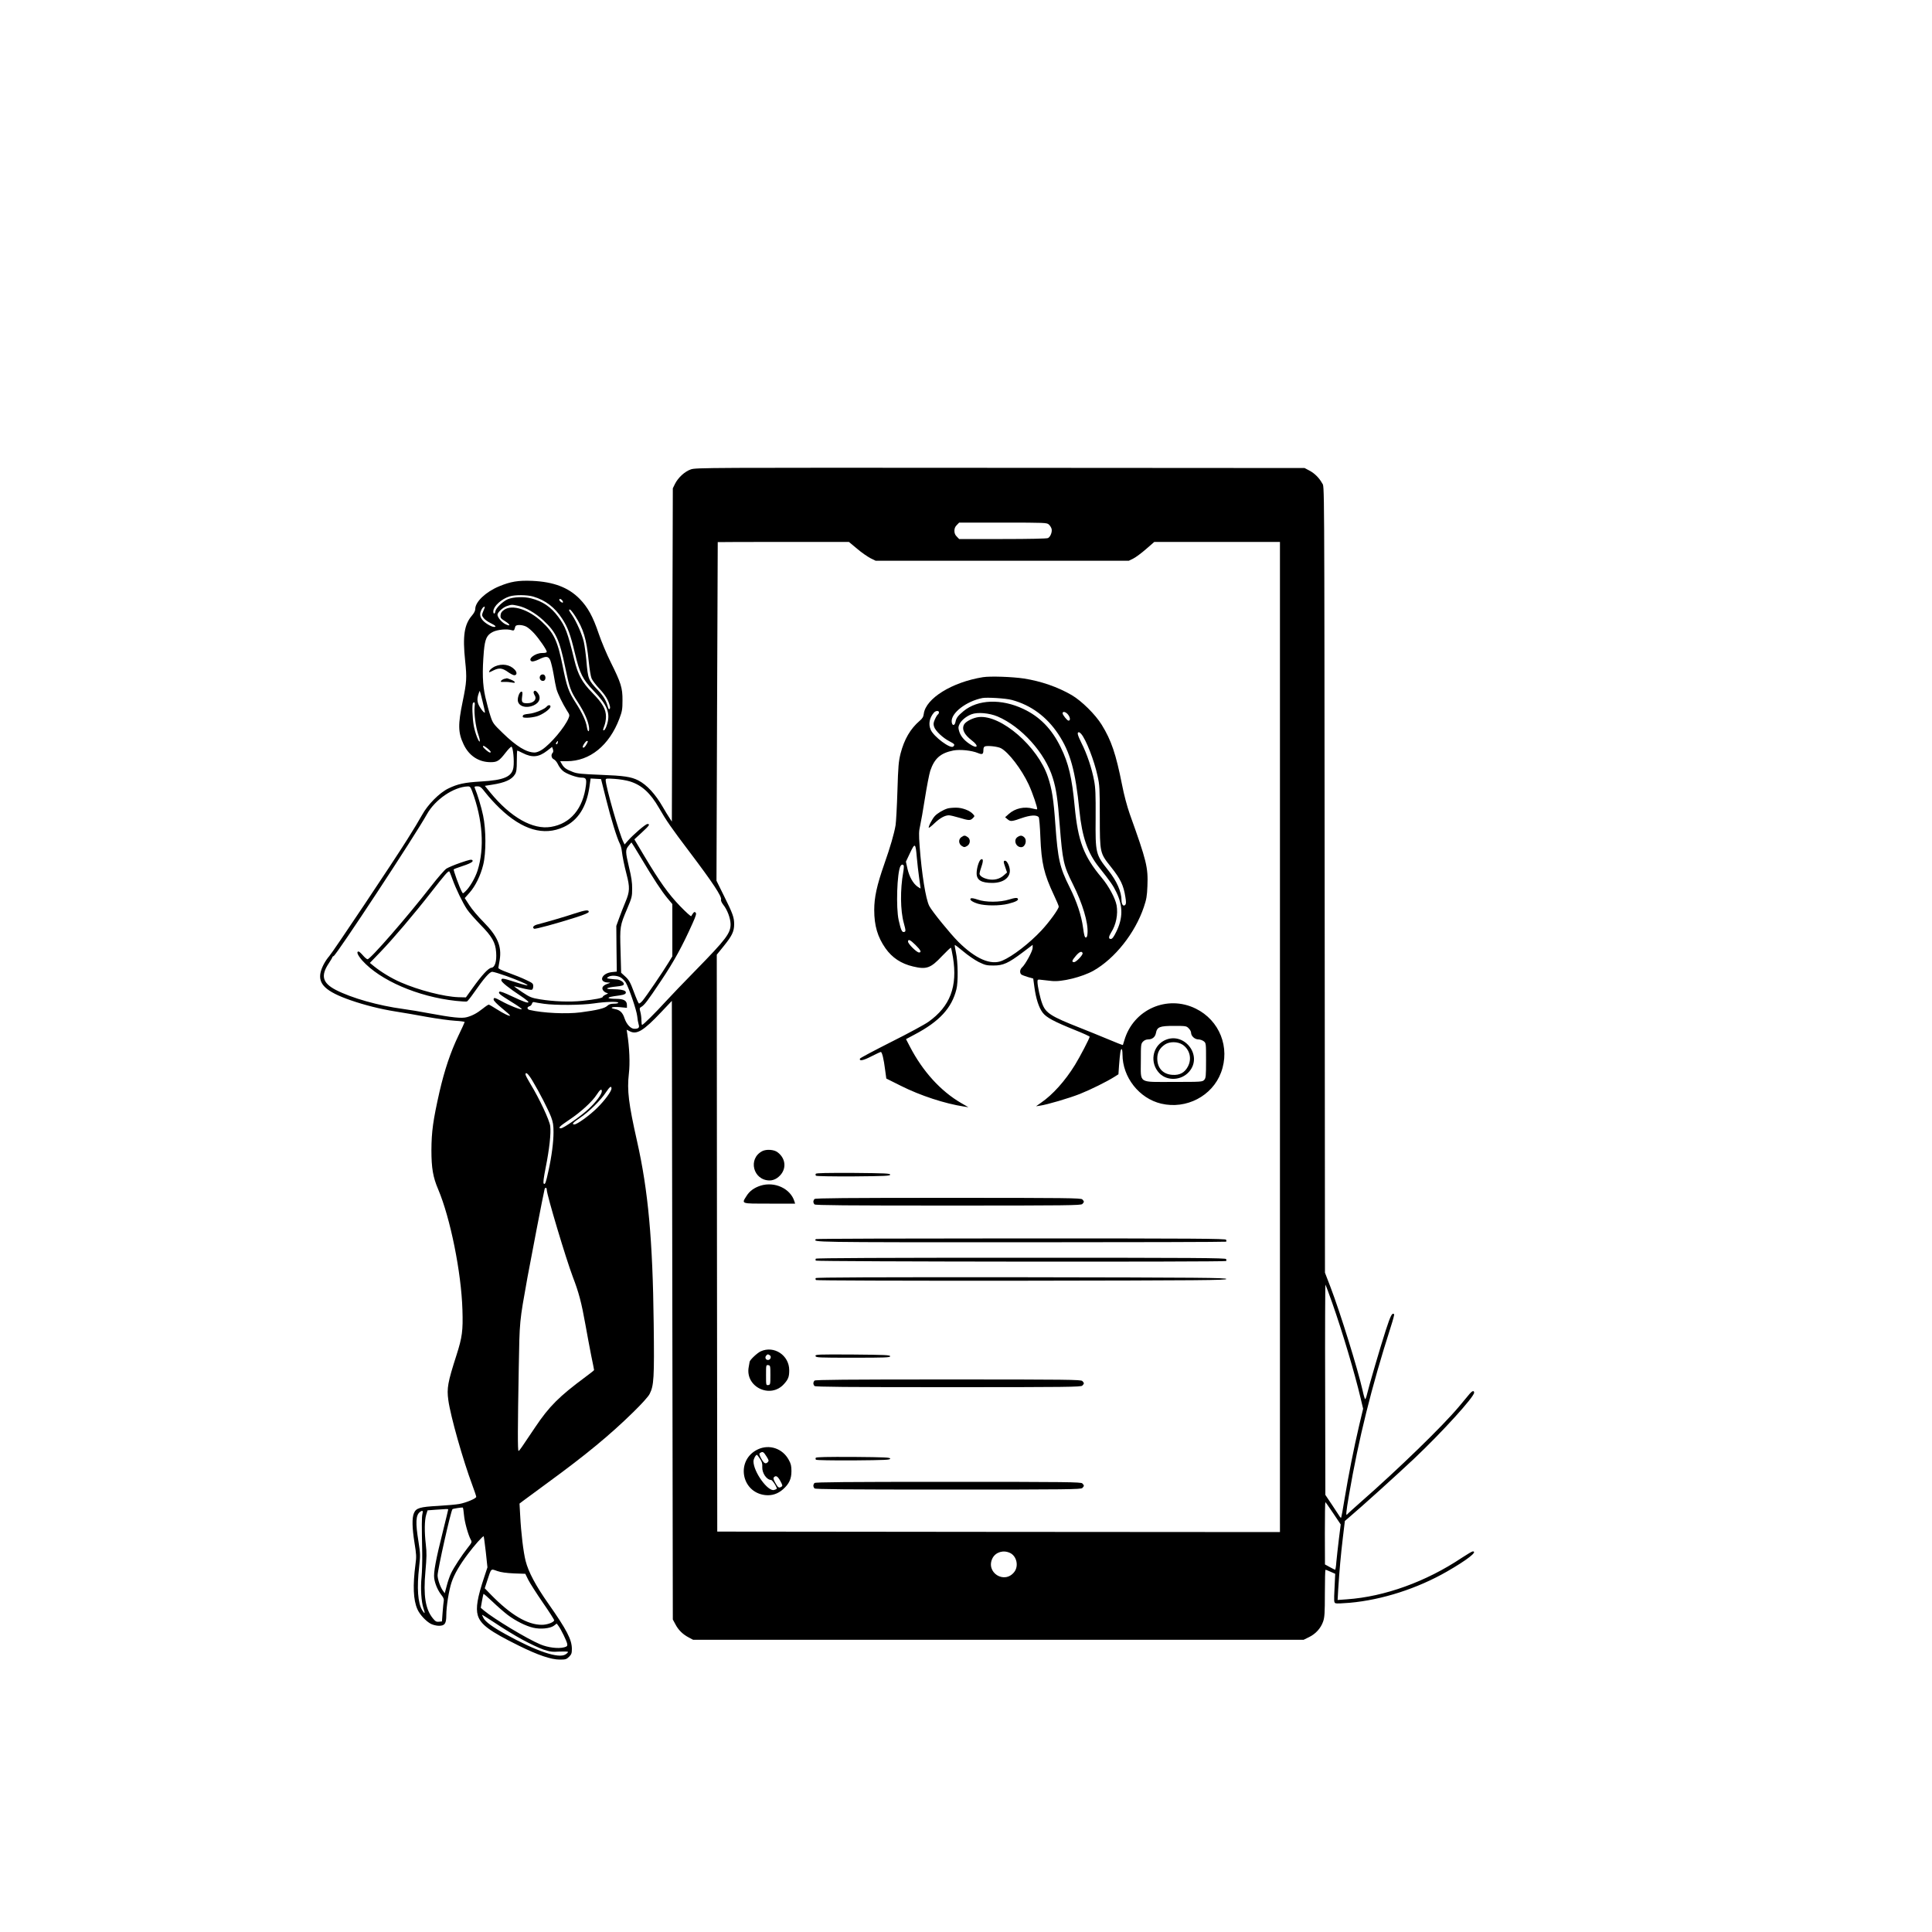 <?xml version="1.0" standalone="no"?>
<!DOCTYPE svg PUBLIC "-//W3C//DTD SVG 20010904//EN"
 "http://www.w3.org/TR/2001/REC-SVG-20010904/DTD/svg10.dtd">
<svg version="1.0" xmlns="http://www.w3.org/2000/svg"
 width="2000pt" height="2000pt" viewBox="0 0 2000 2000"
 preserveAspectRatio="xMidYMid meet">

<g transform="translate(0,2000) scale(0.1,-0.1)"
fill="#000000" stroke="none">
<path d="M7152 15141 c-64 -22 -132 -85 -165 -151 l-22 -45 -5 -1725 -5 -1725
-26 40 c-15 22 -45 72 -67 110 -77 134 -166 231 -254 276 -74 38 -150 49 -389
58 -196 8 -243 12 -287 29 -70 27 -93 43 -115 81 l-18 31 69 0 c238 0 439 163
544 441 28 75 32 96 32 189 1 129 -16 182 -122 395 -41 82 -97 215 -124 295
-60 178 -113 274 -198 361 -116 118 -269 176 -490 186 -145 6 -224 -7 -344
-57 -137 -57 -246 -160 -246 -233 0 -19 -12 -43 -35 -70 -79 -92 -97 -211 -70
-466 19 -183 16 -220 -25 -421 -50 -241 -49 -323 9 -445 55 -118 156 -185 280
-185 69 0 89 13 157 101 25 32 51 59 58 59 17 0 31 -146 21 -214 -15 -97 -97
-132 -335 -146 -171 -10 -242 -25 -340 -73 -91 -44 -212 -166 -270 -272 -24
-44 -93 -159 -154 -255 -143 -228 -770 -1166 -807 -1207 -41 -47 -76 -112 -89
-164 -31 -125 52 -204 311 -294 141 -49 307 -91 464 -116 72 -11 218 -36 325
-56 107 -19 239 -37 293 -40 53 -3 97 -9 97 -13 0 -4 -29 -68 -65 -142 -81
-169 -143 -354 -195 -579 -67 -296 -83 -413 -84 -604 0 -186 16 -281 70 -407
126 -298 239 -858 251 -1245 7 -219 -2 -285 -62 -473 -90 -280 -101 -341 -84
-464 22 -164 152 -623 250 -884 21 -57 39 -110 39 -117 0 -17 -104 -61 -175
-74 -33 -6 -132 -15 -220 -20 -188 -10 -228 -22 -250 -75 -21 -49 -19 -152 6
-308 19 -118 21 -143 10 -221 -29 -220 -23 -370 20 -466 24 -55 89 -125 141
-152 21 -10 57 -19 82 -19 60 0 76 23 76 108 0 92 27 261 55 343 28 84 84 180
171 295 65 87 154 187 161 180 2 -2 12 -75 22 -162 l17 -159 -33 -100 c-71
-212 -89 -320 -67 -397 29 -95 120 -163 425 -314 196 -97 333 -144 424 -144
60 0 69 3 96 29 25 25 29 37 29 83 -1 96 -53 196 -244 468 -130 185 -206 327
-235 442 -23 90 -47 289 -56 468 l-7 125 34 26 c18 14 136 101 262 193 393
287 641 492 879 725 91 89 158 163 172 191 44 87 49 161 42 729 -10 863 -57
1376 -172 1886 -88 391 -105 527 -85 700 13 109 6 271 -17 417 l-6 38 33 -16
c72 -37 143 6 324 198 l111 117 5 -3202 5 -3202 27 -50 c31 -60 77 -104 138
-136 l45 -24 3160 0 3160 0 57 28 c69 34 121 92 145 161 15 44 18 86 18 294 0
133 3 242 6 242 4 0 28 -9 54 -21 l47 -21 -7 -149 c-7 -138 -6 -149 11 -156
10 -4 76 -1 146 5 336 30 701 148 1006 323 209 120 323 209 268 209 -8 0 -58
-30 -113 -66 -369 -247 -800 -403 -1190 -430 l-96 -7 6 109 c13 203 27 358 48
534 l21 175 41 35 c128 108 508 452 679 613 292 277 618 636 618 680 0 25 -19
20 -45 -10 -13 -16 -65 -77 -115 -138 -172 -204 -618 -637 -1020 -990 -69 -61
-128 -114 -132 -120 -18 -25 -15 15 17 200 99 579 233 1118 433 1742 22 67 37
125 34 128 -20 20 -36 -10 -87 -167 -57 -176 -172 -569 -195 -666 -7 -30 -16
-50 -19 -45 -4 4 -16 44 -25 88 -51 225 -230 802 -333 1072 l-57 148 -3 3845
c-4 4513 -2 4284 -26 4327 -30 55 -78 103 -131 131 l-51 27 -3150 2 c-3039 2
-3152 2 -3203 -16z m3706 -571 c12 -11 25 -32 28 -45 8 -31 -12 -82 -37 -95
-10 -6 -199 -10 -469 -10 l-451 0 -24 25 c-17 16 -25 35 -25 60 0 25 8 44 25
60 l24 25 454 0 c441 0 454 -1 475 -20z m-1986 -250 c45 -39 108 -82 138 -98
l55 -27 1310 0 1310 0 47 23 c26 13 85 57 132 98 l85 74 651 0 650 0 0 -5125
0 -5125 -2912 2 -2913 3 -3 2986 -2 2986 72 89 c87 108 107 151 108 225 0 72
-13 109 -107 298 l-76 154 6 1751 c4 963 7 1752 7 1754 0 1 306 2 679 2 l679
0 84 -70z m-3351 -496 c125 -37 222 -111 298 -228 58 -88 86 -164 131 -353 53
-220 80 -273 196 -395 139 -144 173 -228 140 -341 -15 -51 -31 -76 -42 -65 -2
3 3 22 12 44 9 21 17 64 17 94 0 78 -34 139 -141 248 -106 108 -149 186 -187
342 -69 284 -91 343 -167 446 -76 102 -161 160 -281 190 -72 19 -183 15 -240
-9 -52 -22 -125 -93 -129 -125 -4 -33 -24 -30 -21 3 4 52 85 125 168 151 57
18 182 17 246 -2z m299 -39 c7 -9 10 -18 7 -22 -8 -7 -37 15 -37 28 0 14 16
11 30 -6z m-458 -56 c81 -17 181 -75 263 -151 131 -122 165 -196 225 -481 46
-223 55 -248 134 -370 64 -98 103 -186 113 -252 7 -57 -12 -61 -21 -4 -10 65
-49 150 -115 252 -76 118 -93 165 -137 386 -52 258 -91 340 -216 456 -137 126
-305 180 -388 123 -26 -17 -36 -32 -38 -56 -3 -29 2 -35 47 -63 59 -37 59 -58
0 -29 -38 20 -79 70 -79 97 0 23 55 74 95 88 49 17 52 18 117 4z m-347 -26
c-30 -71 -30 -72 -9 -100 11 -16 43 -39 72 -53 51 -25 65 -40 37 -40 -27 0
-92 38 -119 70 -30 36 -33 68 -11 110 17 32 42 42 30 13z m939 -80 c86 -134
117 -236 140 -466 8 -79 21 -160 30 -180 8 -20 45 -68 81 -107 63 -67 94 -120
109 -182 6 -28 -11 -42 -18 -15 -22 76 -45 116 -106 182 -101 108 -103 113
-120 309 -6 66 -18 152 -26 190 -18 79 -76 211 -123 280 -34 48 -36 56 -21 56
6 0 30 -30 54 -67z m-508 -109 c19 -9 56 -40 83 -70 54 -59 131 -172 131 -191
0 -9 -16 -13 -48 -13 -75 0 -157 -67 -106 -87 9 -3 41 6 70 20 77 38 101 36
121 -10 8 -21 24 -86 34 -144 9 -58 23 -126 29 -150 13 -49 64 -153 109 -225
29 -44 29 -48 16 -80 -39 -93 -183 -264 -273 -324 -27 -18 -59 -30 -77 -30
-85 0 -189 64 -330 201 -98 95 -104 103 -128 177 -14 42 -38 131 -53 197 -29
130 -33 257 -15 475 12 127 30 167 94 199 49 24 146 33 195 17 16 -5 23 -3 27
8 3 9 7 23 10 31 6 20 67 20 111 -1z m-451 -773 c14 -56 25 -108 25 -114 -1
-23 -59 53 -71 92 -9 32 -9 50 1 86 7 25 15 44 17 42 2 -3 15 -50 28 -106z
m-82 -58 c-7 -65 11 -207 37 -283 12 -34 19 -67 17 -74 -8 -20 -49 85 -63 163
-14 80 -19 223 -7 234 16 17 22 3 16 -40z m860 -373 c-3 -11 -9 -17 -15 -14
-5 3 -4 12 3 20 16 19 18 18 12 -6z m302 -9 c-16 -31 -33 -47 -42 -38 -8 9 30
67 44 67 11 0 10 -6 -2 -29z m-1029 -48 c34 -28 43 -43 25 -43 -13 0 -71 50
-71 61 0 14 9 11 46 -18z m675 -46 c-20 -20 -13 -57 13 -68 13 -6 32 -29 42
-51 9 -21 32 -52 51 -68 33 -30 144 -70 192 -70 47 0 54 -12 47 -76 -29 -244
-160 -401 -363 -434 -188 -31 -417 99 -627 355 l-57 70 76 12 c134 21 202 52
236 107 15 25 19 51 19 139 0 59 2 107 5 107 3 0 28 -11 55 -25 100 -51 167
-44 255 24 l50 39 9 -25 c5 -16 4 -29 -3 -36z m554 -483 c50 -201 111 -398
141 -457 8 -15 17 -46 20 -70 9 -71 24 -147 50 -247 35 -135 34 -179 -11 -286
-21 -49 -50 -125 -66 -169 l-29 -80 2 -236 3 -237 -48 -5 c-110 -10 -147 -105
-43 -108 30 -1 30 -1 -10 -15 -49 -18 -62 -46 -33 -75 10 -10 27 -19 37 -19
10 -1 3 -7 -15 -15 -18 -8 -33 -18 -33 -24 0 -12 -77 -28 -215 -42 -125 -13
-293 -7 -435 16 -88 15 -102 20 -185 75 -49 33 -87 60 -82 60 4 0 44 -9 88
-21 44 -11 87 -18 95 -15 8 3 14 19 14 36 0 29 -6 34 -75 66 -41 20 -123 53
-182 74 -72 26 -107 43 -104 52 2 7 8 44 14 81 22 142 -22 245 -167 392 -55
55 -121 133 -147 174 l-48 74 49 55 c61 69 114 176 142 289 31 125 30 364 -1
511 -18 87 -59 221 -86 285 -6 14 -2 17 26 17 30 0 40 -8 89 -71 30 -39 94
-109 142 -155 234 -225 457 -291 664 -195 147 68 236 207 266 416 l12 86 54
-3 54 -3 53 -211z m245 187 c123 -38 212 -119 301 -273 76 -133 131 -211 314
-453 245 -324 341 -469 329 -499 -3 -9 7 -31 24 -53 41 -51 73 -137 75 -198 1
-95 -45 -156 -362 -480 -119 -121 -259 -267 -312 -325 -100 -110 -231 -240
-242 -240 -4 0 -7 21 -7 48 0 26 -5 65 -11 87 -10 35 -9 41 7 50 35 20 66 61
205 269 135 201 222 360 329 599 35 78 41 100 31 110 -10 9 -15 8 -26 -7 -8
-10 -16 -24 -19 -30 -3 -6 -55 41 -116 104 -122 127 -210 251 -370 518 l-103
173 76 70 c79 73 90 89 59 89 -19 0 -146 -109 -202 -173 l-34 -39 -12 24 c-42
80 -184 576 -184 642 0 18 6 19 93 13 50 -3 122 -15 157 -26z m-1632 -103
c109 -291 129 -588 56 -819 -25 -78 -82 -176 -127 -217 -25 -24 -25 -24 -36
-3 -27 50 -90 226 -84 232 5 3 33 15 63 24 107 35 143 54 131 69 -10 12 -30 7
-124 -25 -61 -21 -127 -49 -146 -61 -19 -13 -91 -95 -159 -183 -252 -324 -628
-755 -657 -755 -8 0 -29 18 -48 40 -19 22 -39 40 -45 40 -26 0 -9 -39 38 -93
185 -206 575 -375 969 -418 56 -6 108 -9 115 -6 7 3 39 43 71 89 106 152 163
218 191 218 13 0 79 -20 147 -44 240 -88 301 -131 86 -61 -124 40 -139 42
-139 17 0 -19 74 -78 208 -167 39 -26 72 -52 72 -58 0 -15 -47 1 -172 60 -73
35 -122 53 -128 47 -15 -15 0 -28 124 -105 66 -40 114 -75 107 -77 -15 -5
-130 40 -209 84 -72 39 -82 41 -82 16 0 -11 35 -47 85 -88 47 -38 85 -72 85
-77 0 -12 -65 19 -140 67 -39 25 -75 46 -81 46 -5 0 -33 -18 -61 -41 -61 -48
-107 -73 -166 -89 -53 -14 -150 -4 -387 40 -88 17 -209 37 -270 45 -260 35
-534 113 -698 197 -140 73 -159 148 -72 278 19 29 35 56 35 60 0 4 6 10 14 13
30 12 845 1251 966 1469 84 151 276 282 422 287 23 1 29 -6 46 -51z m1746
-686 c130 -218 215 -348 275 -420 l51 -61 0 -270 0 -271 -41 -67 c-57 -94
-232 -351 -267 -392 -16 -19 -33 -32 -39 -28 -5 3 -29 58 -52 121 -36 98 -50
121 -87 156 l-44 40 -6 224 c-8 256 -7 261 69 440 48 114 51 126 51 206 1 61
-8 123 -32 220 -39 166 -39 183 -4 225 15 19 28 34 29 34 1 1 45 -70 97 -157z
m-1950 -224 c36 -100 105 -243 151 -312 19 -29 81 -99 137 -157 121 -123 157
-184 164 -287 7 -93 -12 -156 -49 -160 -32 -4 -97 -74 -196 -212 l-68 -95 -77
2 c-150 5 -413 73 -598 154 -95 41 -203 107 -276 166 l-43 35 108 112 c134
140 344 386 532 627 134 172 166 209 181 209 3 0 18 -37 34 -82z m1742 -1017
c17 -10 40 -34 52 -52 33 -56 111 -284 118 -346 3 -32 10 -71 15 -87 11 -34 0
-46 -44 -46 -38 0 -81 46 -102 109 -19 59 -48 86 -98 95 -67 12 -30 27 49 20
l74 -7 0 27 c0 48 -31 66 -115 66 -41 0 -75 4 -75 9 0 9 22 14 111 26 56 8 74
18 66 38 -6 17 -58 27 -141 27 -85 0 -59 17 39 27 61 6 80 12 83 24 4 20 -39
49 -75 50 -16 1 -46 3 -67 6 -37 5 -38 6 -21 19 27 20 95 17 131 -5z m-796
-272 c119 -17 393 -15 520 4 119 18 250 21 250 7 0 -6 -20 -10 -44 -10 -34 0
-52 -6 -71 -24 -27 -25 -108 -44 -275 -66 -147 -19 -392 -7 -527 25 -29 7 -30
31 -2 38 11 3 23 15 26 27 4 13 11 19 22 16 9 -3 54 -10 101 -17z m-118 -797
c73 -121 164 -300 193 -375 20 -54 25 -85 25 -158 0 -99 -19 -249 -52 -398
-26 -121 -35 -148 -49 -134 -8 8 -2 56 20 167 38 190 56 354 47 429 -8 61
-113 286 -205 436 -28 46 -51 90 -51 98 0 33 29 7 72 -65z m818 -80 c0 -29
-69 -123 -149 -202 -78 -77 -207 -170 -235 -170 -32 0 -14 20 62 71 92 62 213
182 265 262 39 58 57 71 57 39z m-100 -29 c0 -30 -61 -112 -135 -181 -80 -75
-262 -202 -288 -202 -35 0 -14 21 83 86 121 80 241 190 287 262 34 53 53 66
53 35z m-570 -1019 c0 -52 199 -716 270 -903 62 -161 90 -268 130 -492 17 -96
44 -240 60 -321 17 -80 30 -148 30 -151 0 -3 -42 -36 -92 -73 -270 -200 -374
-304 -516 -516 -151 -226 -166 -247 -174 -248 -10 0 -9 235 2 850 9 507 6 476
90 945 31 171 166 871 177 912 5 24 23 22 23 -3z m8132 -1174 c105 -299 231
-721 293 -984 l26 -109 -41 -173 c-55 -233 -111 -519 -150 -754 -17 -107 -34
-197 -36 -200 -3 -2 -8 0 -12 6 -4 6 -40 60 -79 120 l-73 109 -2 1092 c-2 601
0 1089 3 1085 3 -4 35 -90 71 -192z m10 -2176 l77 -115 -19 -152 c-10 -84 -22
-189 -26 -234 -3 -46 -9 -83 -13 -83 -3 0 -28 13 -56 28 l-49 27 -1 322 c0
178 2 323 5 323 3 -1 40 -53 82 -116z m-8999 -17 c6 -73 44 -208 71 -257 13
-23 11 -28 -34 -85 -59 -75 -141 -199 -171 -262 -13 -26 -33 -84 -44 -127
l-21 -79 -21 29 c-26 37 -53 116 -53 156 0 57 137 669 154 685 6 6 100 20 107
17 3 -2 9 -37 12 -77z m-163 58 c0 -3 -24 -103 -54 -223 -74 -294 -100 -433
-91 -491 8 -58 38 -126 74 -172 20 -24 28 -43 25 -60 -3 -13 -8 -67 -12 -119
l-7 -95 -31 -3 c-26 -3 -37 3 -63 35 -77 94 -100 235 -77 486 13 146 14 192 4
279 -15 127 -14 249 4 308 l14 45 79 6 c44 3 92 6 108 7 15 1 27 0 27 -3z
m-267 -47 c-8 -32 -8 -113 -2 -413 1 -77 -2 -185 -7 -240 -12 -114 -3 -259 20
-325 19 -55 14 -63 -13 -19 -46 75 -57 230 -32 450 13 119 13 133 -7 261 -32
196 -28 273 15 306 27 20 35 14 26 -20z m6083 -404 c69 -33 92 -136 43 -198
-103 -130 -300 -2 -224 145 33 62 112 86 181 53z m-5134 -212 l116 -4 31 -63
c17 -34 85 -140 151 -236 66 -95 119 -178 117 -183 -7 -22 -74 -46 -128 -46
-149 0 -322 102 -528 313 l-63 65 27 83 c42 127 34 120 102 96 40 -14 94 -21
175 -25z m-66 -430 c82 -62 189 -115 263 -132 75 -18 175 -8 214 20 l30 23 18
-24 c27 -36 88 -161 91 -188 3 -20 -3 -26 -32 -34 -61 -16 -168 -3 -248 31
-138 58 -476 262 -581 349 l-34 29 12 69 c7 38 14 72 16 75 2 3 44 -33 93 -80
50 -48 121 -110 158 -138z m149 -254 c77 -42 176 -89 220 -104 70 -23 91 -26
168 -21 48 2 87 1 87 -4 0 -5 -11 -16 -25 -25 -71 -46 -298 30 -620 208 -135
74 -210 129 -230 168 -8 16 -15 31 -15 34 0 2 62 -37 138 -87 75 -51 200 -127
277 -169z"/>
<path d="M10176 12990 c-319 -51 -592 -219 -613 -379 -4 -32 -14 -49 -44 -74
-95 -82 -158 -190 -196 -336 -21 -85 -25 -129 -33 -391 -5 -162 -14 -321 -19
-353 -15 -88 -55 -226 -117 -402 -77 -220 -104 -344 -104 -475 0 -163 35 -280
116 -396 69 -98 162 -160 286 -189 139 -33 182 -18 300 108 48 50 89 89 92 86
3 -3 12 -47 21 -99 49 -302 -29 -508 -254 -668 -36 -26 -209 -120 -385 -208
-176 -89 -322 -166 -324 -173 -9 -28 34 -20 117 23 49 25 94 46 99 46 13 0 31
-74 45 -187 l12 -88 150 -75 c203 -102 457 -185 655 -215 l45 -7 -76 44 c-210
122 -396 326 -529 582 l-41 79 90 48 c256 135 384 274 432 469 19 75 16 284
-5 379 -9 41 -14 76 -12 78 2 3 42 -27 88 -66 46 -39 117 -88 158 -109 68 -33
83 -37 155 -37 100 0 153 24 302 136 l103 78 0 -31 c0 -33 -75 -171 -110 -203
-23 -20 -26 -57 -7 -73 6 -5 37 -17 67 -26 l56 -16 12 -88 c16 -120 46 -212
85 -264 38 -51 117 -93 340 -183 81 -32 147 -63 147 -67 0 -16 -102 -211 -152
-292 -103 -167 -231 -309 -352 -392 l-51 -36 40 6 c76 11 301 77 415 122 112
45 276 126 357 177 l41 26 6 88 c10 130 16 173 27 173 5 0 9 -25 9 -55 0 -236
172 -456 401 -510 260 -61 528 79 619 322 97 259 -15 541 -262 662 -297 146
-647 -10 -739 -329 -7 -25 -14 -47 -15 -48 -1 -2 -72 25 -156 61 -84 35 -214
88 -288 117 -299 118 -354 152 -390 248 -23 59 -50 185 -50 229 0 24 2 25 48
19 26 -3 70 -8 99 -11 103 -12 315 41 432 106 222 126 431 389 522 659 27 80
33 114 37 217 8 195 -8 259 -183 747 -28 81 -59 195 -80 304 -63 316 -110 457
-210 619 -66 107 -208 247 -310 307 -146 85 -318 144 -495 172 -121 18 -348
26 -424 14z m299 -236 c197 -53 360 -173 480 -353 125 -189 178 -381 219 -792
27 -271 85 -438 201 -584 122 -154 149 -193 182 -262 69 -142 68 -269 -2 -410
-26 -53 -41 -73 -56 -73 -25 0 -24 22 4 68 51 80 72 188 56 280 -14 74 -81
199 -155 287 -186 222 -245 378 -279 737 -28 298 -63 447 -145 613 -92 189
-216 316 -386 396 -228 108 -472 99 -619 -22 -59 -49 -76 -71 -84 -113 -9 -42
-35 -41 -39 2 -9 90 151 213 318 246 48 9 245 -3 305 -20z m-755 -128 c0 -8
-5 -18 -11 -22 -6 -3 -20 -26 -31 -51 -16 -36 -17 -49 -8 -77 14 -43 92 -116
159 -150 53 -28 59 -34 39 -54 -28 -28 -204 103 -234 175 -25 58 -12 123 34
176 18 21 52 23 52 3z m1339 -27 c21 -29 23 -59 2 -59 -13 0 -61 59 -61 76 0
25 36 15 59 -17z m-732 -16 c246 -105 492 -377 571 -635 36 -114 52 -224 72
-488 30 -376 39 -418 137 -614 100 -200 159 -397 151 -506 -2 -32 -7 -45 -18
-45 -11 0 -18 25 -28 100 -17 127 -64 270 -140 422 -102 203 -121 287 -147
648 -18 259 -35 367 -77 492 -104 314 -484 644 -715 620 -58 -6 -136 -45 -153
-77 -26 -48 1 -104 79 -164 81 -61 60 -94 -24 -36 -57 39 -92 82 -106 131 -10
33 -10 45 4 73 18 39 71 82 124 102 63 24 184 13 270 -23z m865 -180 c50 -57
135 -274 170 -436 21 -93 23 -129 23 -422 1 -377 0 -374 116 -520 99 -125 130
-189 149 -312 8 -48 8 -69 -1 -79 -18 -22 -39 2 -39 45 0 89 -50 203 -138 312
-130 164 -133 174 -130 544 1 239 -1 307 -16 385 -23 124 -73 275 -131 389
-41 84 -48 111 -26 111 4 0 15 -8 23 -17z m-831 -148 c80 -42 214 -218 288
-376 40 -86 95 -248 87 -256 -2 -3 -21 0 -43 6 -88 25 -184 4 -250 -55 l-38
-34 24 -20 c31 -26 42 -26 147 11 89 31 152 35 176 11 6 -6 14 -99 18 -209 11
-270 37 -380 141 -601 27 -57 49 -109 49 -117 0 -25 -98 -160 -180 -248 -126
-134 -297 -266 -405 -312 -118 -50 -275 18 -454 195 -83 83 -273 316 -301 371
-37 70 -79 337 -100 620 -9 123 -8 156 5 210 8 35 31 164 50 286 19 121 44
249 55 284 44 129 106 183 239 210 70 13 189 1 256 -27 44 -18 55 -12 55 31 0
23 5 35 18 39 32 9 129 -2 163 -19z m-870 -1133 c5 -59 16 -153 24 -210 8 -56
15 -105 15 -108 0 -3 -14 5 -31 17 -47 33 -86 103 -105 186 l-16 73 43 91 c51
108 57 104 70 -49z m-136 -82 c3 -5 1 -37 -5 -71 -32 -176 -30 -395 6 -524 22
-81 22 -89 2 -93 -21 -4 -32 21 -55 123 -29 129 -17 490 18 558 11 19 25 22
34 7z m122 -822 c55 -54 66 -78 36 -78 -23 0 -113 89 -113 112 0 30 22 20 77
-34z m1730 -85 c6 -17 -66 -93 -88 -93 -28 0 -23 17 19 66 36 42 61 52 69 27z
m1098 -778 c14 -13 25 -34 25 -46 0 -34 38 -69 76 -69 17 0 42 -9 55 -19 24
-19 24 -22 24 -199 0 -163 -2 -182 -19 -201 -19 -20 -27 -21 -314 -21 -376 0
-342 -22 -342 219 0 166 1 176 22 198 13 14 33 23 53 23 43 0 73 24 81 65 12
64 38 75 186 75 124 0 130 -1 153 -25z"/>
<path d="M9810 11631 c-46 -14 -105 -49 -132 -78 -27 -28 -71 -114 -63 -122 3
-2 30 19 60 48 56 53 107 81 148 81 13 0 61 -11 107 -25 101 -30 114 -31 141
-4 20 20 20 21 2 41 -33 38 -113 68 -178 67 -33 0 -71 -4 -85 -8z"/>
<path d="M9952 11334 c-32 -22 -30 -69 4 -91 24 -15 29 -15 53 -2 36 20 41 71
9 93 -28 20 -38 20 -66 0z"/>
<path d="M10532 11334 c-43 -30 -16 -104 39 -104 43 0 65 73 31 103 -23 21
-41 21 -70 1z"/>
<path d="M10153 11102 c-19 -12 -43 -90 -43 -142 0 -71 48 -100 164 -100 110
1 182 52 180 130 -2 44 -29 100 -49 100 -19 0 -19 -11 3 -72 l17 -50 -32 -28
c-45 -41 -105 -55 -168 -41 -52 12 -85 35 -85 58 0 7 9 41 21 75 20 59 17 85
-8 70z"/>
<path d="M10051 10700 c-21 -12 14 -38 75 -56 77 -22 222 -22 311 0 83 21 114
39 97 56 -9 8 -30 6 -85 -11 -98 -31 -247 -31 -330 -1 -31 11 -62 17 -68 12z"/>
<path d="M12049 9227 c-122 -65 -147 -232 -48 -336 80 -84 227 -78 308 14 150
171 -59 428 -260 322z m194 -42 c74 -51 97 -145 54 -226 -33 -63 -85 -91 -159
-86 -99 6 -158 70 -158 170 0 62 25 108 79 144 49 33 133 32 184 -2z"/>
<path d="M7892 8084 c-153 -78 -96 -304 76 -304 24 0 52 9 73 23 103 69 106
197 7 270 -36 27 -114 32 -156 11z"/>
<path d="M8445 7849 c-4 -6 -3 -15 2 -20 5 -5 166 -8 389 -7 329 3 379 5 379
18 0 13 -50 15 -382 18 -269 1 -384 -1 -388 -9z"/>
<path d="M7873 7726 c-65 -21 -113 -55 -144 -105 -54 -85 -65 -81 237 -81
l265 0 -7 23 c-41 133 -204 209 -351 163z"/>
<path d="M8432 7588 c-7 -7 -12 -19 -12 -28 0 -9 5 -21 12 -28 9 -9 330 -12
1384 -12 1234 0 1374 2 1388 16 9 8 16 19 16 24 0 5 -7 16 -16 24 -14 14 -154
16 -1388 16 -1054 0 -1375 -3 -1384 -12z"/>
<path d="M8447 7173 c-34 -33 -57 -33 2116 -33 1168 0 2126 3 2130 6 3 3 3 12
0 20 -4 12 -315 14 -2122 14 -1165 0 -2121 -3 -2124 -7z"/>
<path d="M8445 6970 c-3 -5 -3 -14 0 -20 7 -11 4237 -15 4248 -4 3 3 3 12 0
20 -4 12 -315 14 -2123 14 -1402 0 -2121 -3 -2125 -10z"/>
<path d="M8444 6769 c-3 -6 -2 -15 3 -20 5 -5 856 -8 2129 -7 1876 3 2119 5
2119 18 0 13 -244 15 -2122 18 -1522 1 -2124 -1 -2129 -9z"/>
<path d="M7875 6011 c-36 -16 -114 -90 -115 -109 -1 -4 -5 -27 -9 -51 -41
-209 227 -337 367 -176 43 48 52 74 52 141 0 154 -157 258 -295 195z m93 -40
c20 -12 10 -46 -14 -49 -25 -4 -40 24 -23 44 13 16 19 17 37 5z m7 -206 c0
-96 -1 -100 -22 -103 -23 -3 -23 -2 -23 103 0 105 0 106 23 103 21 -3 22 -7
22 -103z"/>
<path d="M8442 5963 c3 -17 29 -18 388 -18 336 0 385 2 385 15 0 13 -51 15
-388 18 -366 2 -388 1 -385 -15z"/>
<path d="M8432 5708 c-7 -7 -12 -19 -12 -28 0 -9 5 -21 12 -28 9 -9 330 -12
1384 -12 1234 0 1374 2 1388 16 9 8 16 19 16 24 0 5 -7 16 -16 24 -14 14 -154
16 -1388 16 -1054 0 -1375 -3 -1384 -12z"/>
<path d="M7845 4996 c-229 -108 -176 -443 75 -473 69 -8 132 12 186 60 63 56
87 107 87 188 0 53 -5 76 -28 117 -64 118 -201 164 -320 108z m89 -72 c26 -41
27 -47 13 -61 -22 -22 -40 -12 -68 41 -21 40 -22 48 -9 56 25 16 34 12 64 -36z
m-67 -25 c21 -31 26 -51 24 -86 -3 -62 45 -132 90 -133 16 0 68 -84 59 -93 -3
-3 -14 -7 -26 -11 -64 -20 -214 187 -214 296 0 26 23 68 36 68 2 0 16 -18 31
-41z m212 -232 c22 -41 24 -49 11 -57 -26 -17 -36 -11 -63 38 -21 38 -24 51
-14 61 20 20 39 8 66 -42z"/>
<path d="M8445 4909 c-4 -6 -3 -15 2 -20 5 -5 166 -8 389 -7 329 3 379 5 379
18 0 13 -50 15 -382 18 -269 1 -384 -1 -388 -9z"/>
<path d="M8432 4648 c-7 -7 -12 -19 -12 -28 0 -9 5 -21 12 -28 9 -9 330 -12
1384 -12 1234 0 1374 2 1388 16 9 8 16 19 16 24 0 5 -7 16 -16 24 -14 14 -154
16 -1388 16 -1054 0 -1375 -3 -1384 -12z"/>
<path d="M5123 13101 c-23 -11 -46 -29 -53 -40 -13 -26 -13 -26 38 -1 59 29
91 25 148 -15 27 -19 57 -35 67 -35 29 0 32 29 6 57 -50 54 -131 67 -206 34z"/>
<path d="M5591 13002 c-13 -25 8 -56 35 -50 29 5 27 62 -3 66 -13 2 -26 -4
-32 -16z"/>
<path d="M5223 12973 c-12 -2 -27 -11 -34 -19 -11 -13 -6 -15 32 -13 24 1 59
-2 77 -6 46 -11 41 9 -8 29 -22 9 -41 15 -43 15 -1 -1 -12 -4 -24 -6z"/>
<path d="M5525 12840 c-4 -6 1 -22 9 -36 28 -42 -9 -84 -76 -84 -53 0 -61 10
-53 69 6 42 4 51 -8 51 -16 0 -37 -48 -37 -85 0 -64 82 -93 164 -57 65 29 81
85 38 135 -17 19 -28 22 -37 7z"/>
<path d="M5661 12687 c-23 -29 -124 -70 -184 -76 -48 -5 -63 -10 -65 -23 -3
-15 4 -18 45 -18 27 0 72 7 101 15 57 17 135 72 140 98 4 20 -21 23 -37 4z"/>
<path d="M5950 10544 c-98 -33 -290 -89 -387 -114 -40 -10 -56 -31 -34 -44 10
-7 237 55 431 117 91 29 135 48 135 58 0 23 -34 19 -145 -17z"/>
</g>
</svg>
